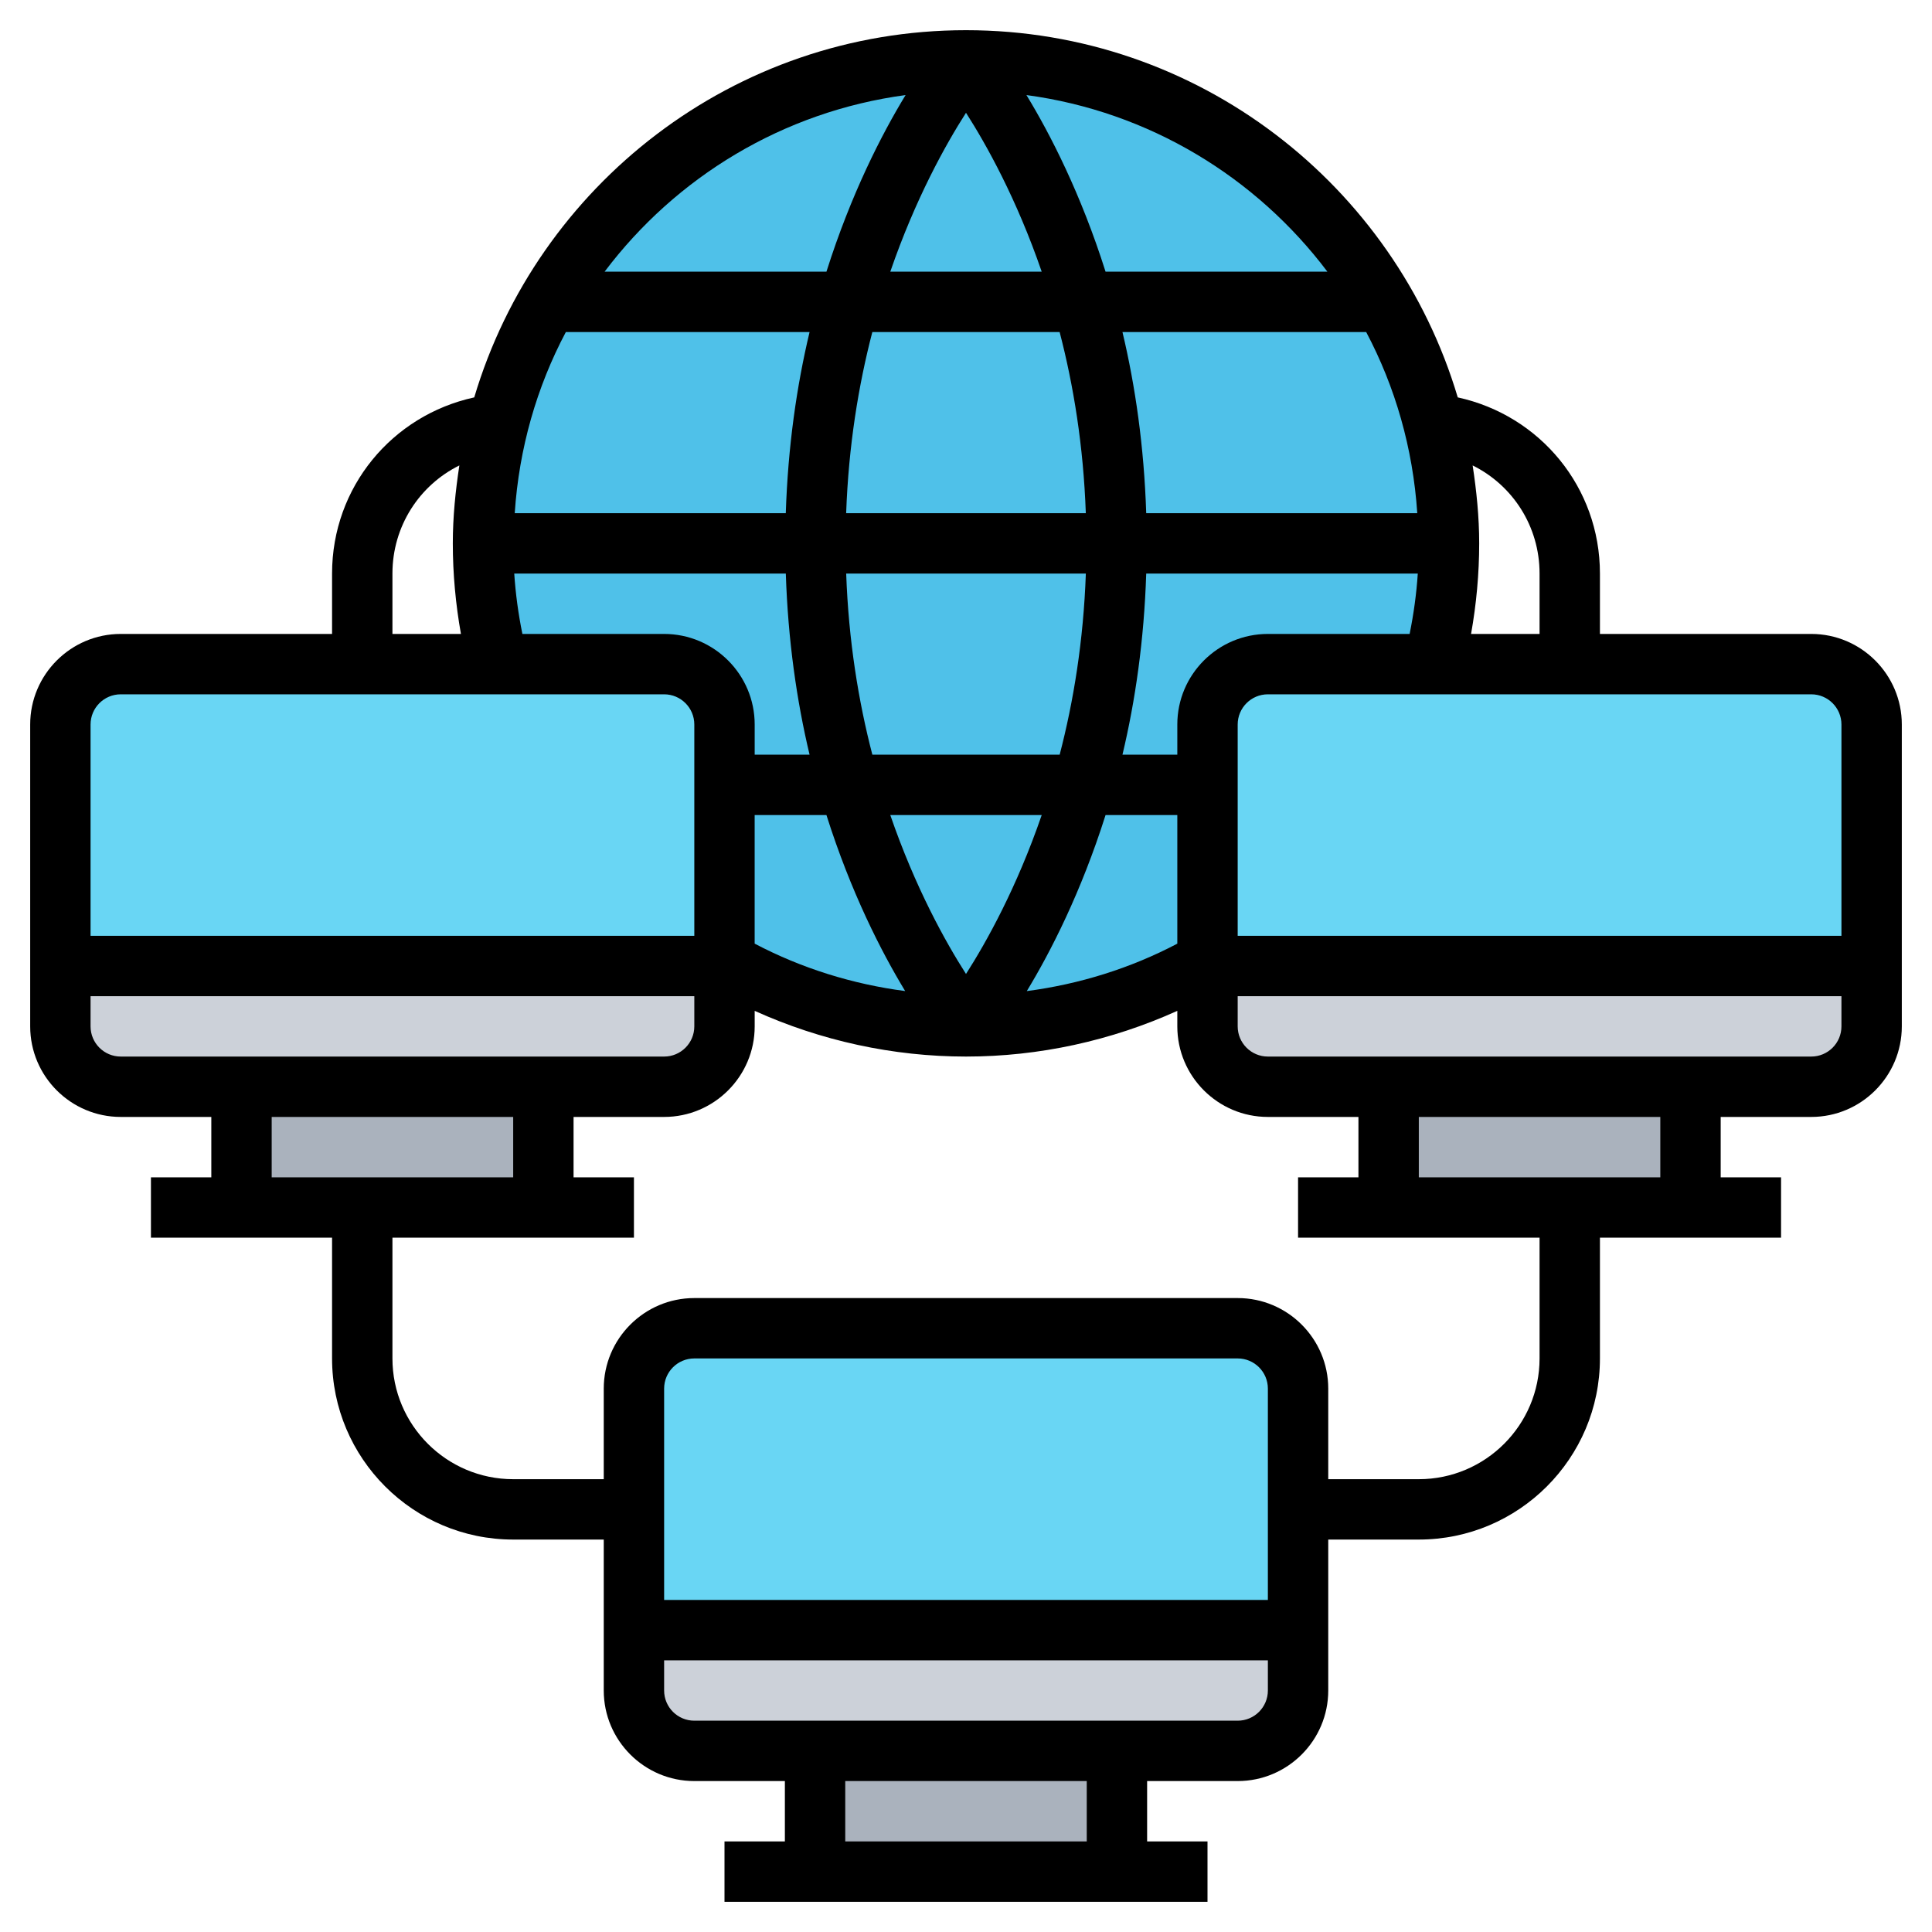 <svg id="Layer_5" enable-background="new 0 0 64 64" height="512" viewBox="0 0 64 64" width="512" xmlns="http://www.w3.org/2000/svg"><g><g><g><path d="m18 36v4h-6-4v-4z" fill="#aab2bd"/></g><g><path d="m27 58h10v4h-10z" fill="#aab2bd"/></g><g><path d="m56 36v4h-4-6v-4z" fill="#aab2bd"/></g><g><path d="m24 32v2c0 1.1-.9 2-2 2h-4-10-4c-1.1 0-2-.9-2-2v-2z" fill="#ccd1d9"/></g><g><path d="m43 54v2c0 1.1-.9 2-2 2h-4-10-4c-1.1 0-2-.9-2-2v-2z" fill="#ccd1d9"/></g><g><path d="m62 32v2c0 1.1-.9 2-2 2h-4-10-4c-1.1 0-2-.9-2-2v-2z" fill="#ccd1d9"/></g><g><path d="m43 50v4h-22v-4-4c0-1.1.9-2 2-2h18c1.1 0 2 .9 2 2z" fill="#69d6f4"/></g><g><circle cx="32" cy="18" fill="#4fc1e9" r="16"/></g><g><path d="m24 31.89v.11h-22v-8c0-1.1.9-2 2-2h8 4.5 5.5c1.1 0 2 .9 2 2v2z" fill="#69d6f4"/></g><g><path d="m62 24v8h-22v-.11-5.89-2c0-1.1.9-2 2-2h5.5 4.5 8c1.1 0 2 .9 2 2z" fill="#69d6f4"/></g></g><path d="m60 21h-7v-2c0-2.86-1.986-5.242-4.71-5.836-2.09-7.024-8.597-12.164-16.29-12.164s-14.2 5.14-16.29 12.164c-2.724.594-4.71 2.976-4.71 5.836v2h-7c-1.654 0-3 1.346-3 3v10c0 1.654 1.346 3 3 3h3v2h-2v2h6v4c0 3.309 2.691 6 6 6h3v5c0 1.654 1.346 3 3 3h3v2h-2v2h16v-2h-2v-2h3c1.654 0 3-1.346 3-3v-5h3c3.309 0 6-2.691 6-6v-4h6v-2h-2v-2h3c1.654 0 3-1.346 3-3v-10c0-1.654-1.346-3-3-3zm1 3v7h-20v-7c0-.552.448-1 1-1h18c.552 0 1 .448 1 1zm-25.898-13c.459 1.762.788 3.771.867 6h-7.939c.079-2.229.408-4.238.867-6zm-5.61-2c.832-2.417 1.833-4.209 2.508-5.264.675 1.055 1.676 2.847 2.508 5.264zm17.457 8h-8.979c-.072-2.208-.362-4.22-.787-6h8.074c.96 1.812 1.549 3.845 1.692 6zm-4.949 4c-1.654 0-3 1.346-3 3v1h-1.817c.425-1.78.716-3.792.787-6h8.996c-.044.674-.137 1.342-.27 2zm-13.102 4c-.459-1.762-.788-3.771-.867-6h7.939c-.079 2.229-.408 4.238-.867 6zm5.61 2c-.832 2.417-1.833 4.209-2.508 5.264-.675-1.055-1.676-2.847-2.508-5.264zm-8.478-10h-8.979c.143-2.155.732-4.188 1.693-6h8.074c-.426 1.78-.716 3.792-.788 6zm-8.725 4c-.134-.658-.226-1.326-.27-2h8.996c.072 2.208.362 4.22.787 6h-1.818v-1c0-1.654-1.346-3-3-3zm7.695 6h2.377c.81 2.56 1.821 4.534 2.608 5.83-1.739-.227-3.433-.754-4.986-1.571v-4.259zm11.623 0h2.377v4.26c-1.553.817-3.247 1.344-4.986 1.571.788-1.297 1.798-3.271 2.609-5.831zm14.377-8v2h-2.269c.175-.986.269-1.99.269-3 0-.88-.088-1.737-.217-2.582 1.325.656 2.217 2.014 2.217 3.582zm-7.028-10h-7.349c-.815-2.575-1.831-4.555-2.621-5.851 4.065.546 7.611 2.721 9.97 5.851zm-13.973-5.851c-.79 1.296-1.807 3.276-2.622 5.851h-7.349c2.359-3.13 5.905-5.305 9.971-5.851zm-16.999 15.851c0-1.567.892-2.926 2.217-3.582-.129.845-.217 1.702-.217 2.582 0 1.01.094 2.014.269 3h-2.269zm-9 4h18c.552 0 1 .448 1 1v7h-20v-7c0-.552.448-1 1-1zm-1 11v-1h20v1c0 .552-.448 1-1 1h-18c-.552 0-1-.448-1-1zm6 3h8v2h-8zm33 16h-20v-7c0-.552.448-1 1-1h18c.552 0 1 .448 1 1zm-6 8h-8v-2h8zm5-4h-18c-.552 0-1-.448-1-1v-1h20v1c0 .552-.448 1-1 1zm10-12c0 2.206-1.794 4-4 4h-3v-3c0-1.654-1.346-3-3-3h-18c-1.654 0-3 1.346-3 3v3h-3c-2.206 0-4-1.794-4-4v-4h8v-2h-2v-2h3c1.654 0 3-1.346 3-3v-.514c2.189.989 4.578 1.514 7 1.514s4.811-.525 7-1.514v.514c0 1.654 1.346 3 3 3h3v2h-2v2h8zm4-6h-8v-2h8zm5-4h-18c-.552 0-1-.448-1-1v-1h20v1c0 .552-.448 1-1 1z"/></g></svg>